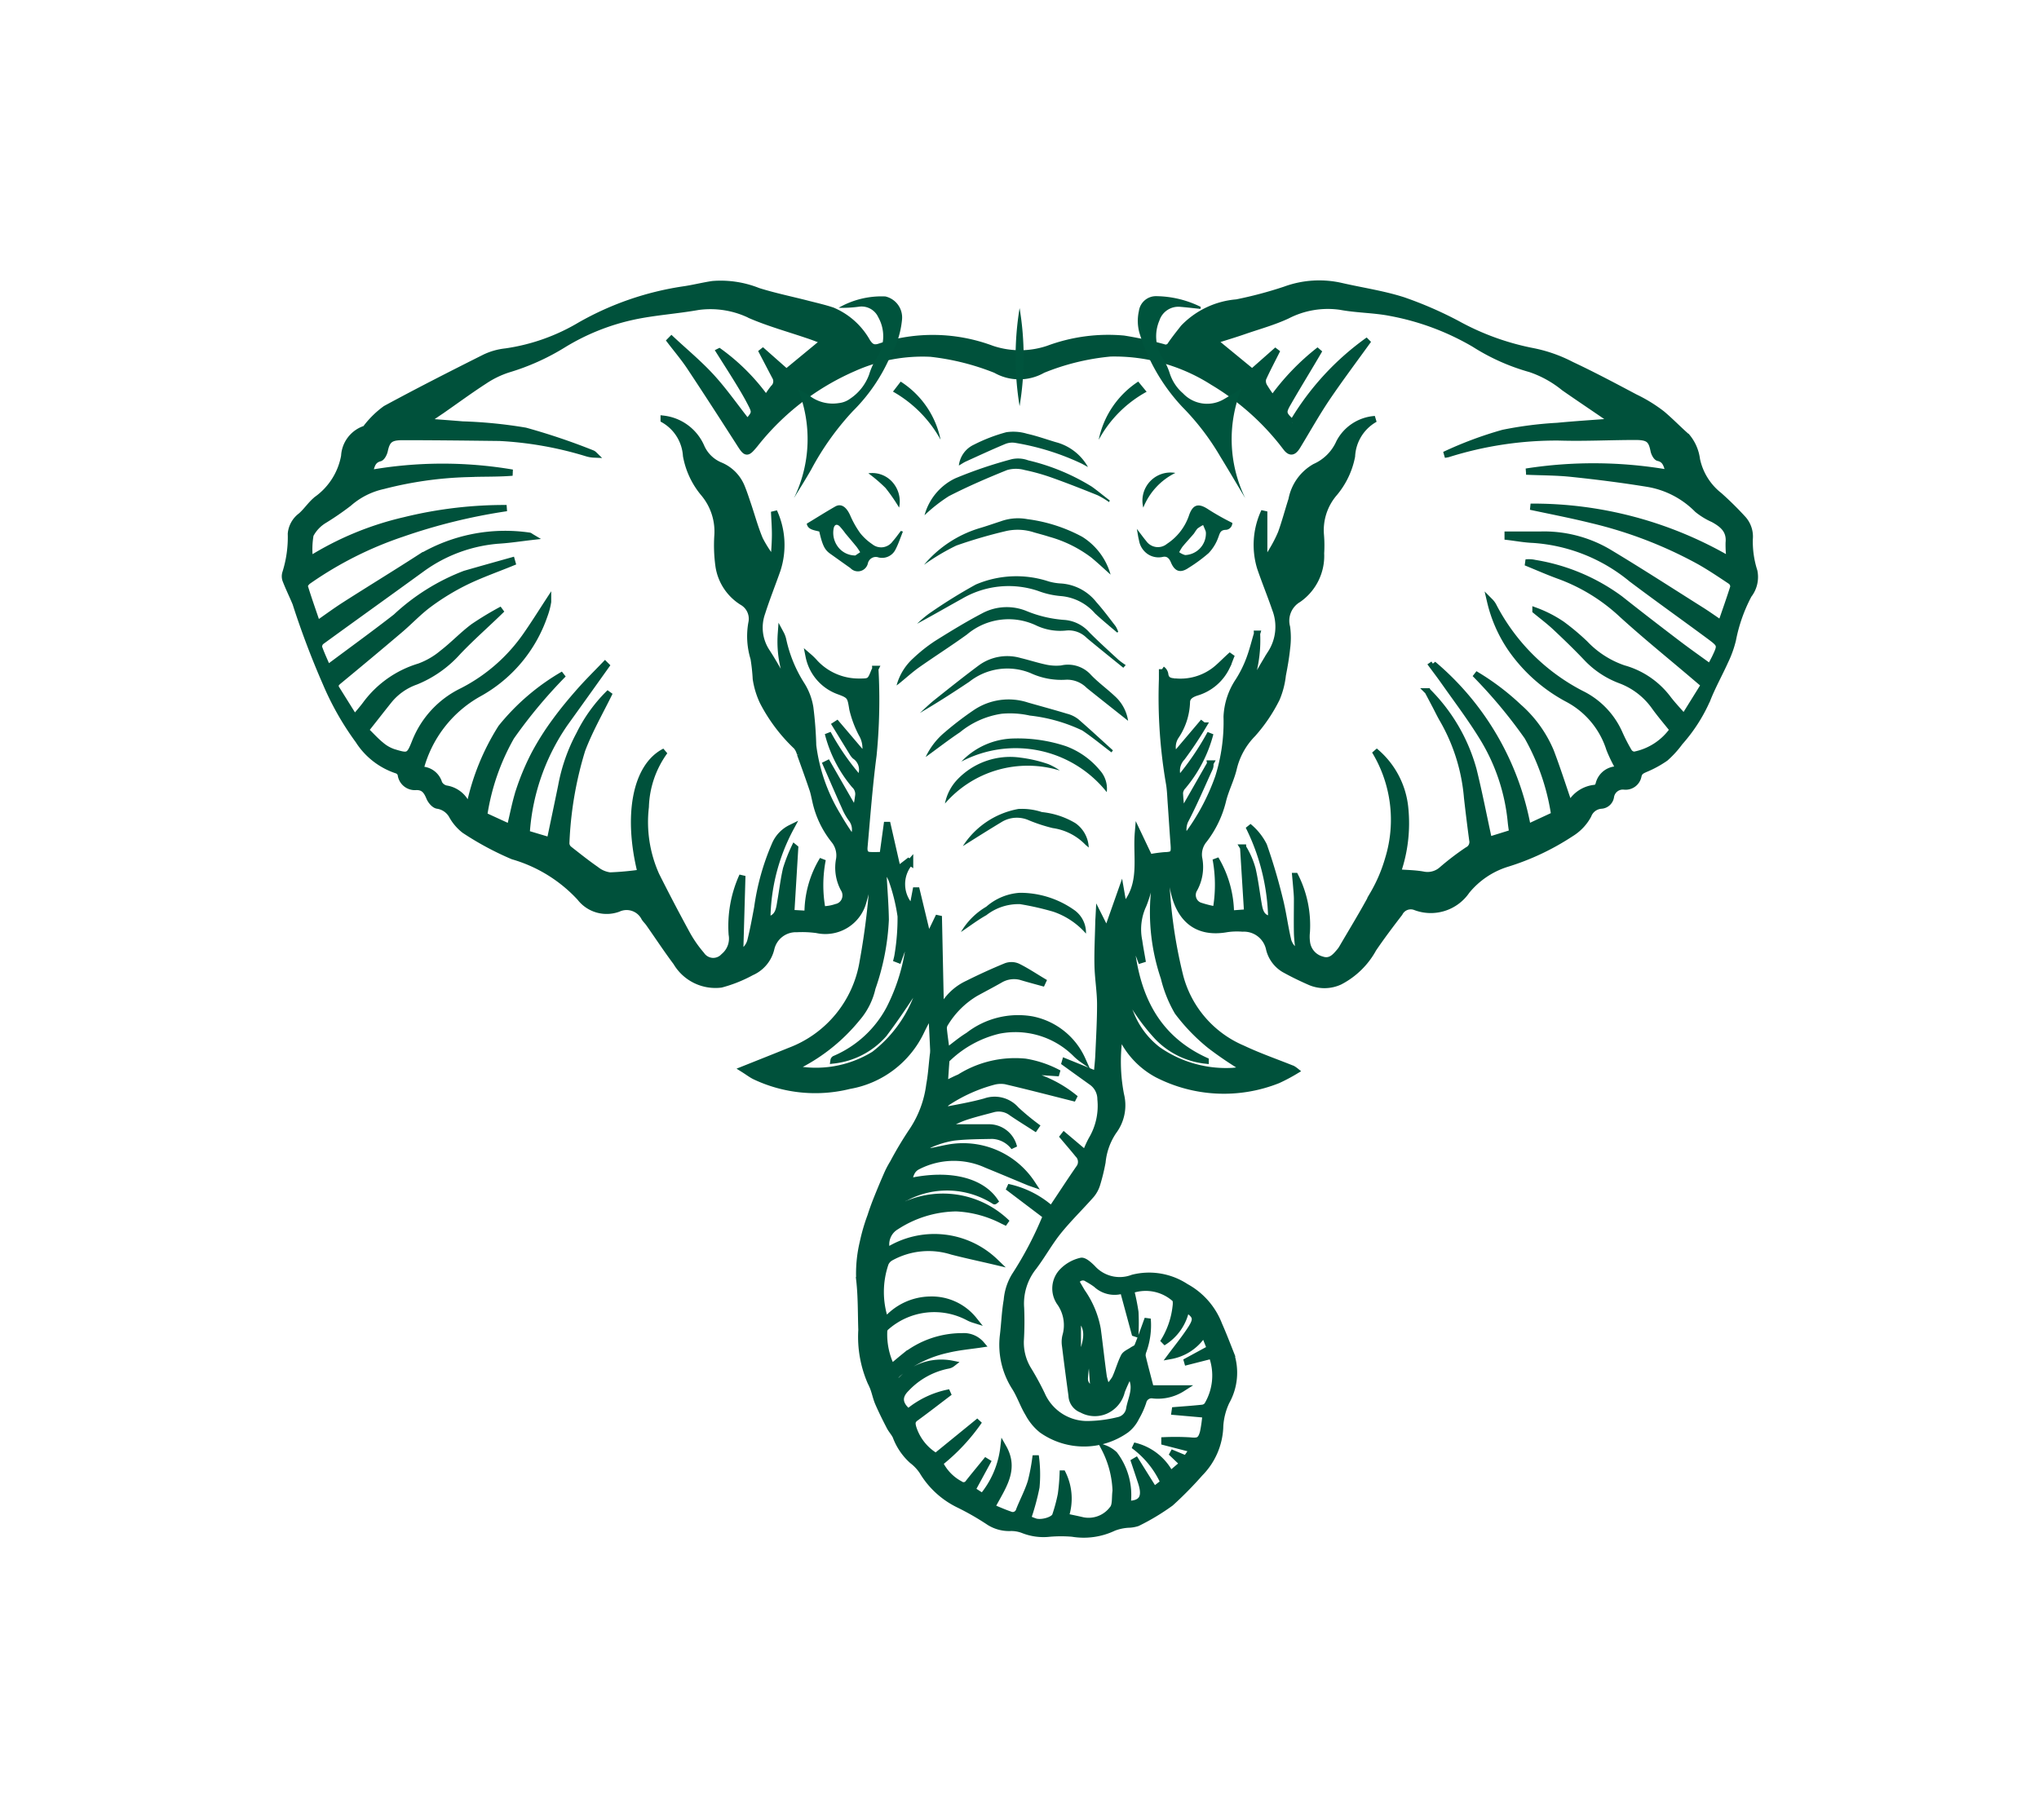 <svg xmlns="http://www.w3.org/2000/svg" xmlns:xlink="http://www.w3.org/1999/xlink" width="65.204" height="58.203" viewBox="0 0 65.204 58.203"><defs><style>.a{fill:#00513b;stroke:#00513b;stroke-width:0.2px;}.b{fill:#00543d;}.c{filter:url(#a);}</style><filter id="a" x="0" y="0" width="65.204" height="58.203" filterUnits="userSpaceOnUse"><feOffset dy="3" input="SourceAlpha"/><feGaussianBlur stdDeviation="3" result="b"/><feFlood flood-color="#00513a" flood-opacity="0.404"/><feComposite operator="in" in2="b"/><feComposite in="SourceGraphic"/></filter></defs><g transform="translate(9.101 6.101)"><g class="c" transform="matrix(1, 0, 0, 1, -9.1, -6.1)"><path class="a" d="M-413.468,466.293a.482.482,0,0,0-.038.115,15.554,15.554,0,0,0,.458,3.369,3.464,3.464,0,0,0,2,2.3c.517.245,1.06.432,1.591.646a.756.756,0,0,1,.1.068,5.594,5.594,0,0,1-.566.3,4.67,4.67,0,0,1-3.864-.184,2.656,2.656,0,0,1-1.073-1.067c-.036-.055-.073-.111-.123-.191a5.592,5.592,0,0,0,.038,1.907,1.387,1.387,0,0,1-.235,1.168,2.126,2.126,0,0,0-.355.987,6.291,6.291,0,0,1-.17.7.984.984,0,0,1-.187.349c-.347.394-.726.761-1.055,1.169-.289.359-.513.773-.793,1.141a1.872,1.872,0,0,0-.4,1.3,10.135,10.135,0,0,1-.009,1.045,1.663,1.663,0,0,0,.253.95q.23.377.422.777a1.583,1.583,0,0,0,1.518.948,4.324,4.324,0,0,0,.934-.127.441.441,0,0,0,.345-.381c.061-.315.23-.619.082-.953-.014-.032-.027-.065-.054-.124a1.4,1.4,0,0,0-.107.161c-.057.121-.111.245-.161.369a.912.912,0,0,1-.5.621.862.862,0,0,1-.781-.028.5.5,0,0,1-.326-.454c-.072-.526-.142-1.054-.206-1.58a.821.821,0,0,1,.01-.318,1.25,1.25,0,0,0-.166-1.054.787.787,0,0,1,.084-1.034,1.21,1.21,0,0,1,.579-.319c.1-.024.263.125.368.229a1.166,1.166,0,0,0,1.288.311,2.14,2.14,0,0,1,1.7.288,2.329,2.329,0,0,1,1.06,1.211c.133.3.254.614.376.924a1.891,1.891,0,0,1-.14,1.54,2.137,2.137,0,0,0-.2.769,2.224,2.224,0,0,1-.644,1.522,11.8,11.8,0,0,1-.939.954,7.224,7.224,0,0,1-1.064.64,1.034,1.034,0,0,1-.3.049,1.573,1.573,0,0,0-.457.1,2.225,2.225,0,0,1-1.328.187,4.353,4.353,0,0,0-.717,0,1.771,1.771,0,0,1-.85-.111,1.046,1.046,0,0,0-.418-.071,1.193,1.193,0,0,1-.667-.181,8.529,8.529,0,0,0-.986-.566,2.75,2.75,0,0,1-1.154-1.06,1.464,1.464,0,0,0-.327-.347,1.956,1.956,0,0,1-.526-.777c-.054-.111-.145-.205-.2-.316-.128-.247-.254-.5-.363-.752-.085-.2-.115-.428-.218-.614a3.645,3.645,0,0,1-.315-1.72c-.018-.532-.007-1.068-.067-1.594a4.279,4.279,0,0,1,.111-1.2,6.032,6.032,0,0,1,.246-.847q.09-.282.2-.555.168-.421.349-.832a3.019,3.019,0,0,1,.17-.316,11.636,11.636,0,0,1,.626-1.044,3.426,3.426,0,0,0,.537-1.455c.054-.291.075-.59.107-.888a1.362,1.362,0,0,0,.019-.212c-.018-.4-.039-.808-.061-1.24-.115.222-.223.421-.322.625a3.133,3.133,0,0,1-2.3,1.751,4.512,4.512,0,0,1-3.022-.3c-.114-.055-.215-.135-.367-.23.526-.21,1.006-.4,1.481-.593a3.671,3.671,0,0,0,2.335-2.853,23.588,23.588,0,0,0,.342-2.872.464.464,0,0,0-.018-.111l-.058-.008q-.037.163-.073.326a5.715,5.715,0,0,1-.172.743,1.257,1.257,0,0,1-1.489.912,3.464,3.464,0,0,0-.638-.028.809.809,0,0,0-.818.619,1.1,1.1,0,0,1-.635.765,4.344,4.344,0,0,1-.971.388,1.455,1.455,0,0,1-1.435-.706c-.3-.4-.581-.828-.872-1.242-.044-.063-.1-.115-.144-.18a.637.637,0,0,0-.839-.294,1.077,1.077,0,0,1-1.223-.355,4.688,4.688,0,0,0-2.147-1.324,9.587,9.587,0,0,1-1.547-.832,1.531,1.531,0,0,1-.392-.455.638.638,0,0,0-.468-.333c-.1-.012-.215-.147-.26-.255-.086-.205-.174-.351-.429-.342a.453.453,0,0,1-.487-.4.2.2,0,0,0-.114-.126,2.32,2.32,0,0,1-1.243-.963,9.1,9.1,0,0,1-1.046-1.844,26.924,26.924,0,0,1-.962-2.544c-.1-.241-.215-.474-.31-.717a.366.366,0,0,1-.015-.249,3.8,3.8,0,0,0,.176-1.258.8.8,0,0,1,.318-.569c.188-.163.327-.388.523-.539a2.18,2.18,0,0,0,.864-1.374.97.97,0,0,1,.661-.871c.033-.009.054-.061.082-.09a2.986,2.986,0,0,1,.58-.555c1.046-.567,2.107-1.107,3.17-1.64a2.052,2.052,0,0,1,.672-.19,6.435,6.435,0,0,0,2.384-.844,9.5,9.5,0,0,1,3.284-1.138c.322-.045.634-.127.953-.174a3.229,3.229,0,0,1,1.455.222c.53.166,1.078.277,1.617.417.253.064.508.123.756.206a2.3,2.3,0,0,1,1.114,1c.107.16.2.222.4.153a5.394,5.394,0,0,1,3.584.07,2.816,2.816,0,0,0,1.8,0,5.507,5.507,0,0,1,2.415-.323,11.927,11.927,0,0,1,1.269.273.182.182,0,0,0,.236-.086c.127-.185.268-.361.406-.537a2.66,2.66,0,0,1,1.7-.807,12.989,12.989,0,0,0,1.552-.413,3.163,3.163,0,0,1,1.806-.111c.656.15,1.328.247,1.968.452a12.259,12.259,0,0,1,1.725.75,8.266,8.266,0,0,0,2.438.883,4.609,4.609,0,0,1,1.219.431c.688.323,1.361.681,2.033,1.038a4.782,4.782,0,0,1,.866.533c.274.231.526.494.8.734a1.409,1.409,0,0,1,.312.721,1.983,1.983,0,0,0,.718,1.155,10.35,10.35,0,0,1,.771.763.85.85,0,0,1,.2.632,3.091,3.091,0,0,0,.147,1.026.937.937,0,0,1-.179.763,5.151,5.151,0,0,0-.506,1.434,3.435,3.435,0,0,1-.251.695c-.18.4-.4.792-.561,1.2a5.174,5.174,0,0,1-.882,1.38,3.157,3.157,0,0,1-.464.51,3.422,3.422,0,0,1-.649.353c-.107.049-.186.083-.215.219a.416.416,0,0,1-.468.333.387.387,0,0,0-.411.333.334.334,0,0,1-.315.28.48.48,0,0,0-.408.312,1.548,1.548,0,0,1-.555.583,8.015,8.015,0,0,1-2.077.975,2.694,2.694,0,0,0-1.255.859,1.392,1.392,0,0,1-1.658.511.4.4,0,0,0-.49.2c-.287.372-.57.748-.835,1.137a2.566,2.566,0,0,1-1.077,1.054,1.173,1.173,0,0,1-.944.016c-.284-.124-.565-.26-.836-.411a1.04,1.04,0,0,1-.477-.642.824.824,0,0,0-.852-.662,2.263,2.263,0,0,0-.494.015c-1.07.194-1.586-.439-1.738-1.366-.027-.161-.054-.322-.083-.483A.763.763,0,0,0-413.468,466.293Zm-7.237,7.778c.5-.1.963-.175,1.411-.3a.915.915,0,0,1,1,.261,7.758,7.758,0,0,0,.638.53l-.038.055c-.248-.16-.5-.315-.744-.481a.68.68,0,0,0-.586-.121c-.3.082-.6.153-.895.252-.22.074-.429.184-.641.277l.018.055c.454,0,.907,0,1.361,0a.821.821,0,0,1,.816.635.916.916,0,0,0-.69-.366c-.413.008-.828.008-1.234.055a3.026,3.026,0,0,0-.768.229,1.472,1.472,0,0,0-.331.268c.318-.036.6-.111.888-.166a2.641,2.641,0,0,1,2.716,1.142c-.046-.016-.077-.026-.107-.038-.453-.188-.9-.377-1.357-.563a2.519,2.519,0,0,0-2.195.055c-.2.1-.236.277-.286.478,1.4-.306,2.352.031,2.755.626,0,0-.012.01-.014.008a2.822,2.822,0,0,0-2.839-.115.271.271,0,0,0-.185.31,2.94,2.94,0,0,1,3.432.5l-.147-.07a3.592,3.592,0,0,0-1.486-.4,3.608,3.608,0,0,0-1.913.584.658.658,0,0,0-.295.777,2.811,2.811,0,0,1,3.46.349c-.468-.111-.932-.208-1.39-.327a2.493,2.493,0,0,0-1.96.2.388.388,0,0,0-.161.176,2.817,2.817,0,0,0,0,1.836,1.906,1.906,0,0,1,1.426-.674,1.729,1.729,0,0,1,1.4.646,1.084,1.084,0,0,1-.185-.077,2.322,2.322,0,0,0-2.613.306.188.188,0,0,0-.072.116,2.361,2.361,0,0,0,.238,1.165c.142-.118.268-.226.4-.333a2.957,2.957,0,0,1,1.859-.651.739.739,0,0,1,.614.259c-.366.055-.735.086-1.091.173a3.716,3.716,0,0,0-1.557.749c-.136.115-.155.21-.041.351a1.779,1.779,0,0,1,1.752-.652.287.287,0,0,1-.122.055,2.489,2.489,0,0,0-1.342.739c-.275.27-.215.514.061.744a2.917,2.917,0,0,1,1.325-.624c-.351.266-.716.551-1.09.823-.126.091-.111.182-.076.309a1.638,1.638,0,0,0,.723.912l1.387-1.13a6.242,6.242,0,0,1-1.26,1.347,1.51,1.51,0,0,0,.652.676.179.179,0,0,0,.143.033.184.184,0,0,0,.121-.085c.182-.231.37-.456.555-.684l.05.031-.483.888.326.21a2.993,2.993,0,0,0,.669-1.565c.412.726-.045,1.279-.369,1.911.2.083.387.166.576.231a.208.208,0,0,0,.181,0,.22.22,0,0,0,.116-.144c.122-.307.28-.6.376-.916a6.425,6.425,0,0,0,.152-.822,4.364,4.364,0,0,1,.023,1.01,7.673,7.673,0,0,1-.272,1,1.93,1.93,0,0,0,.246.1c.209.055.585-.055.63-.2a5.245,5.245,0,0,0,.18-.676q.045-.329.057-.662a1.812,1.812,0,0,1,.093,1.378c.186.04.372.077.558.121a.955.955,0,0,0,.94-.365c.107-.117.071-.378.1-.574a.283.283,0,0,0,0-.042,3.181,3.181,0,0,0-.36-1.331.958.958,0,0,1,.325.2,2.152,2.152,0,0,1,.418,1.586c.415,0,.56-.173.471-.555-.016-.069-.038-.137-.06-.2-.065-.2-.133-.4-.2-.6l.056-.033.583.932.3-.233a2.991,2.991,0,0,0-.958-1.179,1.77,1.77,0,0,1,1.181.911l.392-.333-.322-.307.012-.022.414.172.209-.3-.9-.232v-.058a8.059,8.059,0,0,1,.811.006c.268.027.349.008.424-.259a4.24,4.24,0,0,0,.079-.568l-.988-.087.008-.055c.288-.023.576-.043.863-.073a.239.239,0,0,0,.168-.082,1.842,1.842,0,0,0,.151-1.589l-.786.2-.008-.028.735-.4-.192-.488a1.569,1.569,0,0,1-1.058.726c.206-.277.449-.573.654-.894.188-.3.147-.4-.161-.606a1.612,1.612,0,0,1-.749,1.075,2.687,2.687,0,0,0,.411-1.171c.011-.077.011-.206-.03-.231a1.4,1.4,0,0,0-1.4-.272q.087.342.14.693a6.688,6.688,0,0,1,0,.689l-.024-.008-.372-1.373a.858.858,0,0,1-.859-.19,2.357,2.357,0,0,0-.281-.178.235.235,0,0,0-.2-.041.243.243,0,0,0-.159.131c.067.114.128.222.195.333a3,3,0,0,1,.494,1.185c.068.506.122,1.015.193,1.521a2.337,2.337,0,0,0,.112.365,1.62,1.62,0,0,0,.249-.308c.107-.228.171-.479.283-.7.045-.091.171-.139.261-.2.058-.043.148-.069.171-.126.118-.287.22-.582.329-.88a2.421,2.421,0,0,1-.133,1.02.366.366,0,0,0-.029.18c.077.325.165.647.262,1.025h1.012a1.459,1.459,0,0,1-.93.222.273.273,0,0,0-.322.206,2.561,2.561,0,0,1-.225.5,1.111,1.111,0,0,1-.322.4,2.335,2.335,0,0,1-2.7,0,1.7,1.7,0,0,1-.429-.522c-.161-.263-.259-.565-.421-.826a2.522,2.522,0,0,1-.388-1.684c.045-.374.057-.753.122-1.122a1.768,1.768,0,0,1,.251-.777,11.441,11.441,0,0,0,1-1.913l-1.224-.927a3.035,3.035,0,0,1,1.4.708c.3-.444.581-.881.876-1.307a.33.33,0,0,0-.027-.441c-.156-.193-.318-.38-.478-.57l.032-.041.682.576a3.346,3.346,0,0,1,.2-.447,2.109,2.109,0,0,0,.283-1.285.666.666,0,0,0-.289-.55q-.429-.307-.856-.616l.012-.042,1.015.413c.018-.211.046-.435.054-.66.023-.524.054-1.048.054-1.572,0-.418-.074-.836-.083-1.254-.01-.461.016-.923.026-1.384,0-.055.005-.1.011-.217l.215.427.07.011.429-1.217.087.5c.632-.71.384-1.557.451-2.357l.371.781a4.541,4.541,0,0,1,.474-.066c.283-.009.322-.046.3-.337-.033-.432-.059-.864-.09-1.3-.016-.212-.021-.428-.054-.637a16.2,16.2,0,0,1-.229-3.356c0-.108,0-.215,0-.322a.242.242,0,0,1,.1.152c.021.189.138.23.3.24a1.809,1.809,0,0,0,1.3-.372c.171-.136.322-.3.53-.485-.069.166-.107.286-.165.4a1.561,1.561,0,0,1-.943.807c-.161.05-.334.13-.327.333a2.063,2.063,0,0,1-.342,1.054.628.628,0,0,0-.05.637l.859-1.014.063.049a12.054,12.054,0,0,1-.684,1.026.608.608,0,0,0-.1.7A8.847,8.847,0,0,0-412.086,462a4.32,4.32,0,0,1-.873,1.689.352.352,0,0,0-.1.214,5.231,5.231,0,0,0,.054.56l.049.016.868-1.52a.248.248,0,0,1-.016.148c-.258.564-.5,1.137-.787,1.685a.686.686,0,0,0,0,.555,7.041,7.041,0,0,0,1.058-1.951,5.881,5.881,0,0,0,.268-1.933,2.221,2.221,0,0,1,.37-1.133,3.7,3.7,0,0,0,.341-.674c.107-.275.176-.564.261-.847a4.224,4.224,0,0,1-.3,1.783.7.7,0,0,0,.169-.2c.191-.32.371-.648.571-.963a1.564,1.564,0,0,0,.142-1.407c-.153-.448-.335-.888-.486-1.335a2.516,2.516,0,0,1,.134-1.789v1.435l.1.068c.049-.083.1-.166.148-.249a4.35,4.35,0,0,0,.289-.562c.127-.352.222-.716.337-1.073a1.528,1.528,0,0,1,.747-1.047,1.527,1.527,0,0,0,.779-.782,1.4,1.4,0,0,1,1.144-.745,1.443,1.443,0,0,0-.737,1.19,2.6,2.6,0,0,1-.557,1.174,1.813,1.813,0,0,0-.438,1.355,4.047,4.047,0,0,1,.005.576,1.693,1.693,0,0,1-.725,1.473.792.792,0,0,0-.363.888,2.563,2.563,0,0,1,0,.676c-.029.287-.079.573-.135.857a2.666,2.666,0,0,1-.194.751,5.132,5.132,0,0,1-.764,1.132,2.334,2.334,0,0,0-.615,1.117c-.082.333-.243.647-.331.98a3.359,3.359,0,0,1-.61,1.29.729.729,0,0,0-.164.575,1.467,1.467,0,0,1-.144.988.368.368,0,0,0-.044.311.353.353,0,0,0,.21.227,3.455,3.455,0,0,0,.515.13,4.516,4.516,0,0,0-.006-1.619,3.452,3.452,0,0,1,.488,1.747l.52-.038-.129-2.075a2.68,2.68,0,0,1,.3.688c.088.379.131.769.2,1.153.04.222.107.429.4.449a6.908,6.908,0,0,0-.727-2.967,1.886,1.886,0,0,1,.49.61q.294.839.505,1.705c.107.418.161.849.257,1.27a.6.6,0,0,0,.352.45c-.019-.214-.048-.416-.054-.619-.007-.362,0-.721,0-1.086,0-.128-.014-.256-.024-.383s-.021-.239-.032-.359a3.494,3.494,0,0,1,.369,1.794,1.333,1.333,0,0,0,.006.34.654.654,0,0,0,.472.536c.252.087.4-.055.548-.232a.878.878,0,0,0,.089-.117c.333-.571.68-1.135.992-1.72a4.949,4.949,0,0,0,.493-1.145,4.253,4.253,0,0,0-.426-3.457,2.7,2.7,0,0,1,.971,1.819,4.8,4.8,0,0,1-.24,2.067c.283.023.551.023.81.07a.689.689,0,0,0,.611-.166,8.606,8.606,0,0,1,.81-.618.285.285,0,0,0,.156-.321c-.06-.451-.116-.9-.167-1.354a6,6,0,0,0-.767-2.476c-.09-.151-.165-.311-.247-.467l-.243-.46a5.654,5.654,0,0,1,1.463,2.511c.182.735.326,1.48.492,2.243l.747-.232c-.018-.132-.034-.23-.044-.328a6.291,6.291,0,0,0-.928-2.752c-.37-.6-.794-1.16-1.2-1.737-.129-.184-.265-.363-.4-.545l.044-.03A8.9,8.9,0,0,1-401.936,465l.848-.393a7.267,7.267,0,0,0-.859-2.5,15.827,15.827,0,0,0-1.68-2.013,7.858,7.858,0,0,1,1.4,1.054,3.914,3.914,0,0,1,1.028,1.424c.212.555.393,1.128.6,1.726a1.011,1.011,0,0,1,.827-.558c.034,0,.082-.059.1-.1a.612.612,0,0,1,.67-.487,4.578,4.578,0,0,1-.325-.66,2.743,2.743,0,0,0-1.342-1.6,5.16,5.16,0,0,1-1.8-1.6,4.476,4.476,0,0,1-.669-1.516.607.607,0,0,1,.107.146,6.544,6.544,0,0,0,2.8,2.8A2.567,2.567,0,0,1-399,462a5.565,5.565,0,0,0,.3.581.221.221,0,0,0,.172.1,1.969,1.969,0,0,0,1.23-.8c-.2-.252-.4-.484-.58-.734a2.347,2.347,0,0,0-1.09-.844,2.862,2.862,0,0,1-1.069-.7c-.331-.35-.678-.685-1.029-1.014-.2-.185-.414-.346-.623-.518a3.922,3.922,0,0,1,.849.436,7.543,7.543,0,0,1,.735.617,3.069,3.069,0,0,0,1.229.791,2.679,2.679,0,0,1,1.437.984c.147.191.315.366.5.579l.644-1.035-.34-.289c-.765-.651-1.546-1.282-2.289-1.958a5.9,5.9,0,0,0-1.986-1.228c-.367-.132-.724-.291-1.086-.438a.883.883,0,0,1,.29.017,6.3,6.3,0,0,1,2.724,1.145c.6.476,1.206.943,1.815,1.407.346.264.7.513,1.064.777.054-.111.1-.194.146-.284.2-.418.2-.427-.156-.693-.833-.617-1.678-1.217-2.506-1.841a5.513,5.513,0,0,0-3.145-1.253c-.273-.01-.543-.062-.815-.094v-.072h1.047a4.063,4.063,0,0,1,2.177.558c1,.6,1.977,1.233,2.963,1.854.22.139.432.291.637.429.139-.406.274-.784.394-1.165a.216.216,0,0,0-.08-.18c-.33-.219-.658-.441-1-.635a13.707,13.707,0,0,0-3.466-1.331c-.626-.155-1.259-.277-1.938-.422a12.477,12.477,0,0,1,6.369,1.7,3.416,3.416,0,0,1-.034-.549c.04-.4-.2-.587-.492-.749a2.254,2.254,0,0,1-.51-.311,2.9,2.9,0,0,0-1.6-.827c-.8-.13-1.606-.232-2.415-.317-.483-.052-.974-.048-1.46-.07a13.967,13.967,0,0,1,4.568.043c-.072-.2-.081-.422-.343-.482-.064-.015-.13-.143-.148-.229-.07-.351-.161-.444-.583-.444-.813,0-1.625.044-2.437.019a11.537,11.537,0,0,0-3.554.533,1.1,1.1,0,0,1-.113.02,12.1,12.1,0,0,1,1.874-.7,12.042,12.042,0,0,1,1.735-.222c.572-.055,1.146-.09,1.764-.138-.092-.072-.148-.121-.208-.162-.447-.307-.9-.61-1.342-.918a3.455,3.455,0,0,0-1.083-.6,6.667,6.667,0,0,1-1.79-.8,8.276,8.276,0,0,0-2.66-.994c-.532-.107-1.083-.1-1.618-.2a2.828,2.828,0,0,0-1.7.285c-.429.2-.891.328-1.342.482-.316.111-.635.205-1,.322l1.218,1,.805-.711c-.171.341-.322.625-.456.921a.334.334,0,0,0,.036.247,4.252,4.252,0,0,0,.268.392,7.613,7.613,0,0,1,1.5-1.56c-.327.565-.669,1.114-.991,1.675-.2.342-.178.373.126.662a8.64,8.64,0,0,1,2.432-2.65c-.45.625-.9,1.224-1.323,1.847-.337.5-.633,1.031-.948,1.548-.128.209-.232.222-.364.052a8.176,8.176,0,0,0-2.341-2.1,5.845,5.845,0,0,0-3.28-.918,7.579,7.579,0,0,0-2.158.528,1.519,1.519,0,0,1-1.51,0,7.931,7.931,0,0,0-2.077-.52,5.373,5.373,0,0,0-2.454.462,8.17,8.17,0,0,0-3.161,2.435c-.259.312-.279.316-.5-.033-.524-.817-1.049-1.632-1.586-2.441-.194-.292-.422-.559-.634-.838l.048-.049c.437.408.9.79,1.3,1.231s.751.946,1.127,1.421c.257-.3.262-.3.079-.65-.121-.231-.255-.454-.392-.677-.192-.313-.391-.622-.587-.933a6.592,6.592,0,0,1,1.5,1.508,3.212,3.212,0,0,1,.231-.337.289.289,0,0,0,.054-.365c-.142-.269-.282-.539-.453-.866l.816.721,1.2-.99c-.207-.077-.376-.144-.55-.2-.59-.2-1.2-.37-1.775-.615a2.919,2.919,0,0,0-1.7-.281c-.689.123-1.4.166-2.076.312a7.178,7.178,0,0,0-2.239.9,7.337,7.337,0,0,1-1.751.787,3.018,3.018,0,0,0-.76.367c-.472.305-.926.64-1.388.961-.151.1-.3.206-.506.342.436.034.811.06,1.186.092a14.836,14.836,0,0,1,2.011.2,20.6,20.6,0,0,1,2.147.725.209.209,0,0,1,.051.037.917.917,0,0,1-.246-.044,11.538,11.538,0,0,0-2.776-.49c-1.033-.012-2.065-.025-3.1-.025-.38,0-.5.08-.574.434-.02.092-.088.226-.157.244-.259.067-.265.281-.33.478a13.332,13.332,0,0,1,4.569-.018c-.478.039-.958.022-1.436.043a12.076,12.076,0,0,0-2.693.383,2.457,2.457,0,0,0-1.1.555,9.091,9.091,0,0,1-.783.539,1.189,1.189,0,0,0-.444.469,2.691,2.691,0,0,0-.019.788,9.9,9.9,0,0,1,3.028-1.255,13.365,13.365,0,0,1,3.262-.388,18.371,18.371,0,0,0-3.353.824,11.767,11.767,0,0,0-2.99,1.51c-.054.038-.124.129-.111.171.122.4.261.786.4,1.2.287-.2.571-.409.867-.6.8-.512,1.61-1.006,2.411-1.523a5.318,5.318,0,0,1,3.5-.7c.017,0,.033.018.07.04-.339.039-.655.088-.973.111a4.8,4.8,0,0,0-2.537.916c-1.069.777-2.143,1.545-3.211,2.322a.216.216,0,0,0-.07.184c.077.218.176.427.276.66.747-.558,1.473-1.083,2.18-1.634a6.767,6.767,0,0,1,2.208-1.38c.5-.144,1-.284,1.5-.424l.019.067c-.5.205-1.02.386-1.506.624a7.619,7.619,0,0,0-1.148.7c-.335.245-.624.558-.942.828-.648.551-1.3,1.095-1.957,1.637-.084.07-.141.134-.072.245l.579.927c.138-.166.245-.287.342-.416a3.308,3.308,0,0,1,1.723-1.221,2.467,2.467,0,0,0,.746-.433c.341-.263.641-.584.985-.841a9.994,9.994,0,0,1,.92-.555c-.471.463-.961.888-1.408,1.358a3.652,3.652,0,0,1-1.348.952,1.931,1.931,0,0,0-.847.588c-.253.315-.5.635-.756.956a.205.205,0,0,0,.028.042c.155.151.3.313.469.449a1.188,1.188,0,0,0,.391.222c.476.144.5.144.691-.337a3.046,3.046,0,0,1,1.508-1.619,5.561,5.561,0,0,0,2.043-1.789c.243-.348.469-.709.7-1.064a2.236,2.236,0,0,1-.118.444,4.526,4.526,0,0,1-2.108,2.5,3.885,3.885,0,0,0-1.859,2.426.6.6,0,0,1,.6.433.335.335,0,0,0,.224.171.876.876,0,0,1,.609.4c.031.044.071.082.136.156a7.535,7.535,0,0,1,1.014-2.505,7.136,7.136,0,0,1,1.993-1.706,15.881,15.881,0,0,0-1.668,2,7.247,7.247,0,0,0-.868,2.514l.825.379c.1-.413.174-.819.3-1.2a7.86,7.86,0,0,1,.486-1.15,8.566,8.566,0,0,1,.653-1.033c.242-.333.508-.654.781-.964s.547-.578.821-.864l.04.04q-.59.829-1.185,1.657a6.968,6.968,0,0,0-1.362,3.713l.743.222c.126-.6.246-1.172.363-1.741a5.644,5.644,0,0,1,.58-1.656,4.87,4.87,0,0,1,.971-1.337c-.288.591-.637,1.194-.881,1.839a11.666,11.666,0,0,0-.508,2.993.25.25,0,0,0,.093.18c.283.222.567.449.863.654a.872.872,0,0,0,.442.189,9.371,9.371,0,0,0,.981-.09c-.459-1.839-.161-3.41.77-3.878a3.182,3.182,0,0,0-.607,1.775,4.156,4.156,0,0,0,.335,2.182q.483.963,1,1.909a3.927,3.927,0,0,0,.447.637.458.458,0,0,0,.344.2.454.454,0,0,0,.366-.148.737.737,0,0,0,.257-.7,3.87,3.87,0,0,1,.339-1.875l-.071,2.472a.614.614,0,0,0,.338-.433c.083-.336.145-.679.209-1.02a7.694,7.694,0,0,1,.557-2,1.059,1.059,0,0,1,.517-.555,6.286,6.286,0,0,0-.751,2.945c.364-.07.376-.351.421-.606.06-.342.1-.691.178-1.027a5.18,5.18,0,0,1,.268-.687l.023.019-.126,2.079.523.029a3.291,3.291,0,0,1,.483-1.737,4.252,4.252,0,0,0-.007,1.6c.09-.01.164-.016.238-.029a1.237,1.237,0,0,0,.2-.052.37.37,0,0,0,.273-.227.39.39,0,0,0-.036-.361,1.428,1.428,0,0,1-.14-.947.772.772,0,0,0-.173-.614,3.035,3.035,0,0,1-.59-1.254c-.031-.131-.054-.265-.1-.392-.124-.367-.257-.732-.389-1.1a.6.6,0,0,0-.116-.242,5.34,5.34,0,0,1-1.073-1.424,2.63,2.63,0,0,1-.225-.738,5.979,5.979,0,0,0-.071-.654,2.406,2.406,0,0,1-.069-1.134.614.614,0,0,0-.263-.647,1.644,1.644,0,0,1-.788-1.168,4.824,4.824,0,0,1-.038-.956,1.9,1.9,0,0,0-.441-1.377,2.588,2.588,0,0,1-.561-1.2,1.434,1.434,0,0,0-.716-1.152s0-.02,0-.032a1.513,1.513,0,0,1,1.211.913,1.135,1.135,0,0,0,.608.582,1.26,1.26,0,0,1,.668.666c.082.195.147.4.215.6.124.368.226.746.376,1.1a3.9,3.9,0,0,0,.37.585l.081-.034c.012-.238.032-.476.032-.714s-.019-.484-.03-.727a2.563,2.563,0,0,1,.107,1.865c-.161.459-.344.913-.491,1.378a1.4,1.4,0,0,0,.155,1.243c.185.282.347.58.519.87l.245.414.054-.019a3.518,3.518,0,0,1-.372-1.847.774.774,0,0,1,.074.2,4.392,4.392,0,0,0,.582,1.421,1.94,1.94,0,0,1,.284.742,12.057,12.057,0,0,1,.092,1.211,5.673,5.673,0,0,0,.776,2.229,8.882,8.882,0,0,0,.483.752.557.557,0,0,0-.03-.626,1.823,1.823,0,0,1-.218-.388c-.205-.453-.4-.91-.6-1.365l.054-.027.875,1.524a2.54,2.54,0,0,0,.1-.473.388.388,0,0,0-.12-.356,4.141,4.141,0,0,1-.849-1.656,8.063,8.063,0,0,0,1.01,1.453.531.531,0,0,0,.076-.394.518.518,0,0,0-.22-.331.477.477,0,0,1-.078-.1c-.185-.3-.368-.6-.552-.9l.054-.035.88,1.035a.9.9,0,0,0-.092-.715,3.388,3.388,0,0,1-.293-.785c-.067-.409-.066-.439-.45-.578a1.5,1.5,0,0,1-.948-1.11,2.074,2.074,0,0,1,.208.206,1.908,1.908,0,0,0,1.39.6c.357,0,.365,0,.5-.341.01-.023.022-.045.033-.067a18,18,0,0,1-.06,2.768c-.128.97-.2,1.95-.288,2.925-.012.131.009.252.169.262.135.009.271,0,.412,0l.132-.963h.028l.325,1.427.34-.263.054.035a1.053,1.053,0,0,0-.258.747,1.046,1.046,0,0,0,.33.716l.107-.567h.032l.367,1.527.34-.708.061,2.879.069.007a1.768,1.768,0,0,1,.791-.725c.4-.2.81-.388,1.225-.558a.5.5,0,0,1,.376.01c.279.137.541.313.809.473l-.024.052c-.2-.055-.411-.111-.613-.171a.875.875,0,0,0-.736.074c-.258.148-.523.284-.783.428a2.833,2.833,0,0,0-.96.949.3.3,0,0,0-.058.176c.023.242.06.483.092.732.246-.182.458-.366.693-.508a2.59,2.59,0,0,1,2.039-.511,2.243,2.243,0,0,1,1.61,1.281,1.611,1.611,0,0,1-.215-.181,2.73,2.73,0,0,0-2.464-.741,3.539,3.539,0,0,0-1.61.875c-.025.022-.059.052-.061.08-.02.242-.034.484-.054.763.189-.091.329-.167.474-.226A3.33,3.33,0,0,1-418,472.5a3.435,3.435,0,0,1,1.073.367l-1.153-.078-.013.067a3.9,3.9,0,0,1,1.7.822c-.719-.181-1.417-.363-2.119-.529a.93.93,0,0,0-.487-.016,5.048,5.048,0,0,0-1.522.685A1.534,1.534,0,0,0-420.7,474.072Zm-1.771-7.718-.063.034v.122c.025.482.066.965.073,1.447a7.649,7.649,0,0,1-.426,2.185,2.226,2.226,0,0,1-.491.972,5.818,5.818,0,0,1-2.056,1.6,3.543,3.543,0,0,0,2.6-.449,4.212,4.212,0,0,0,1.59-2.667c-.107.2-.183.43-.307.622-.31.477-.629.949-.97,1.4a2.507,2.507,0,0,1-1.61.839.069.069,0,0,1,.036-.051,3.555,3.555,0,0,0,1.747-1.6,6.18,6.18,0,0,0,.67-2.478c0-.02-.023-.042-.027-.049l-.347.96-.057-.022a1.6,1.6,0,0,0,.033-.166,7.185,7.185,0,0,0,.092-1.206,6.028,6.028,0,0,0-.29-1.171,1.462,1.462,0,0,0-.191-.322Zm7.379,3.223-.058.038c.174.453.336.911.527,1.356a2.7,2.7,0,0,0,.866,1.146,3.8,3.8,0,0,0,2.4.678,2.183,2.183,0,0,0,.372-.065,11.309,11.309,0,0,1-1.1-.742,6.018,6.018,0,0,1-1.045-1.082,4.059,4.059,0,0,1-.437-1.091,6.506,6.506,0,0,1-.317-2.708c.024-.234.042-.469.062-.7l-.07-.017c-.037.107-.079.212-.107.322a4.1,4.1,0,0,1-.221.771,1.839,1.839,0,0,0-.136,1.158c.028.2.067.4.1.594l-.051.016-.339-.906c.107,1.81.681,3.325,2.415,4.119a2.505,2.505,0,0,1-1.56-.777,6.6,6.6,0,0,1-1.3-2.107Zm-1.226,11.093v1.443h.06c.125-.507.437-1.022-.059-1.443Zm.406.991-.057-.016c-.045.325-.107.649-.126.975a.33.33,0,0,0,.276.347Z" transform="translate(450.79 -441.54)"/></g><path class="b" d="M-388.85,454.127c-.215-.023-.435-.049-.653-.067a.637.637,0,0,0-.66.435,1.282,1.282,0,0,0,.087,1.182,2.079,2.079,0,0,1,.244.514,1.409,1.409,0,0,0,.422.636,1.057,1.057,0,0,0,1.322.179c.167-.094.328-.2.549-.33a4.314,4.314,0,0,0,.121,3.506c-.268-.448-.534-.9-.805-1.343a8,8,0,0,0-1.213-1.582,6.048,6.048,0,0,1-1.37-2.374,1.449,1.449,0,0,1-.014-.688.55.55,0,0,1,.556-.476,3.288,3.288,0,0,1,1.422.343Z" transform="translate(418.139 -450.347)"/><path class="b" d="M-411.344,460.184a4.3,4.3,0,0,0,.128-3.488c.146.083.257.132.353.2a1.222,1.222,0,0,0,.955.248.74.74,0,0,0,.359-.139,1.572,1.572,0,0,0,.61-.777,2.264,2.264,0,0,1,.279-.591,1.246,1.246,0,0,0,.011-1.242.586.586,0,0,0-.622-.333,3.965,3.965,0,0,1-.644.034,2.757,2.757,0,0,1,1.495-.363.691.691,0,0,1,.531.755,2.89,2.89,0,0,1-.376,1.165,5.611,5.611,0,0,1-1.194,1.747,8.823,8.823,0,0,0-1.331,1.866C-410.966,459.576-411.159,459.878-411.344,460.184Z" transform="translate(427.632 -450.352)"/><path class="b" d="M-405.229,474.15a1.8,1.8,0,0,1,.533-.869,5.041,5.041,0,0,1,.7-.555c.5-.313,1-.619,1.522-.892a1.662,1.662,0,0,1,1.4-.064,3.89,3.89,0,0,0,1.22.285,1.183,1.183,0,0,1,.792.4c.3.3.616.586.928.874a2.449,2.449,0,0,0,.232.17l-.076.086c-.39-.317-.783-.63-1.169-.953a.811.811,0,0,0-.639-.24,1.8,1.8,0,0,1-1-.171,2.06,2.06,0,0,0-2.192.3c-.5.362-1.023.694-1.529,1.05-.209.148-.4.323-.6.485A1.483,1.483,0,0,1-405.229,474.15Z" transform="translate(424.799 -458.327)"/><path class="b" d="M-397.183,476.539c-.441-.35-.885-.7-1.322-1.051a.883.883,0,0,0-.653-.263,2.343,2.343,0,0,1-1.145-.212,1.959,1.959,0,0,0-1.956.277c-.517.346-1.04.682-1.583,1,.161-.145.318-.3.488-.434.463-.369.926-.738,1.4-1.091a1.541,1.541,0,0,1,1.342-.232c.274.065.544.155.82.212a1.53,1.53,0,0,0,.466.024.99.99,0,0,1,.929.272c.236.256.524.46.779.7a1.323,1.323,0,0,1,.436.8Z" transform="translate(424.156 -459.585)"/><path class="b" d="M-390.913,466.535c.126.162.21.281.3.388a.461.461,0,0,0,.313.191.453.453,0,0,0,.35-.1,1.765,1.765,0,0,0,.7-.894c.126-.381.313-.421.637-.2a8.041,8.041,0,0,0,.755.424.231.231,0,0,1-.069.16.216.216,0,0,1-.158.062c-.161.011-.173.111-.222.238a1.427,1.427,0,0,1-.309.505,4.873,4.873,0,0,1-.635.468c-.262.182-.446.13-.572-.17-.054-.13-.129-.208-.264-.175a.622.622,0,0,1-.491-.1.663.663,0,0,1-.267-.438C-390.871,466.8-390.882,466.693-390.913,466.535Zm2.209.161a.306.306,0,0,0-.007-.084c-.024-.067-.054-.131-.082-.2a1.2,1.2,0,0,0-.184.115,1.6,1.6,0,0,0-.107.154c-.121.143-.247.277-.367.422a1.459,1.459,0,0,0-.107.177.594.594,0,0,0,.19.092.691.691,0,0,0,.664-.679Z" transform="translate(418.166 -455.719)"/><path class="b" d="M-407.5,466.613c-.078.192-.142.392-.237.574a.478.478,0,0,1-.544.254.254.254,0,0,0-.207.015.268.268,0,0,0-.131.167.327.327,0,0,1-.56.159c-.215-.151-.429-.305-.644-.458-.18-.128-.248-.263-.352-.712-.166-.044-.368-.059-.4-.251.316-.191.608-.376.907-.547.191-.111.36.008.483.284a3.028,3.028,0,0,0,.318.564,1.7,1.7,0,0,0,.382.352.452.452,0,0,0,.351.1.461.461,0,0,0,.311-.194c.091-.1.172-.218.257-.327Zm-1.516.761.149-.1q-.054-.09-.116-.174c-.118-.145-.239-.286-.358-.429a2.348,2.348,0,0,0-.184-.227c-.073-.067-.15-.072-.186.05a.744.744,0,0,0,.14.616.692.692,0,0,0,.555.268Z" transform="translate(427.273 -455.712)"/><path class="b" d="M-397.55,478.665c-.31-.234-.61-.484-.932-.7a5.227,5.227,0,0,0-1.678-.477,2.9,2.9,0,0,0-.9-.058,2.726,2.726,0,0,0-1.331.59c-.376.251-.73.528-1.1.794a2.292,2.292,0,0,1,.606-.787,10.284,10.284,0,0,1,.927-.71,1.989,1.989,0,0,1,1.742-.245c.417.119.836.232,1.251.358a.975.975,0,0,1,.352.171c.376.325.742.666,1.111,1Z" transform="translate(423.991 -460.701)"/><path class="b" d="M-397.629,468.327c-.231-.206-.418-.383-.616-.546a4,4,0,0,0-1.349-.666c-.157-.051-.317-.092-.476-.137a1.685,1.685,0,0,0-.936-.037,15.522,15.522,0,0,0-1.556.456,7.075,7.075,0,0,0-1.034.616,3.723,3.723,0,0,1,1.766-1.169c.231-.067.458-.148.687-.222a1.621,1.621,0,0,1,.851-.07,5.034,5.034,0,0,1,1.758.566,2.094,2.094,0,0,1,.905,1.209Z" transform="translate(424.043 -456.048)"/><path class="b" d="M-397.611,471.664c-.236-.2-.478-.4-.705-.61a1.629,1.629,0,0,0-1.079-.555,2.678,2.678,0,0,1-.742-.166,2.946,2.946,0,0,0-2.433.25c-.477.264-.949.538-1.437.8a3.613,3.613,0,0,1,.379-.322,16.6,16.6,0,0,1,1.5-.933,3.3,3.3,0,0,1,2.324-.1,1.769,1.769,0,0,0,.366.065,1.571,1.571,0,0,1,1.165.6c.218.244.414.509.615.77a.89.89,0,0,1,.084.181Z" transform="translate(424.233 -457.533)"/><path class="b" d="M-397.665,464.471a2.647,2.647,0,0,0-.364-.218c-.478-.193-.958-.382-1.442-.555a6.57,6.57,0,0,0-.892-.252,1.036,1.036,0,0,0-.558,0c-.631.254-1.259.525-1.865.836a5.153,5.153,0,0,0-.778.61,1.842,1.842,0,0,1,.98-1.179,14.082,14.082,0,0,1,1.81-.614.936.936,0,0,1,.524.037,6.824,6.824,0,0,1,2.036.842c.2.143.385.3.576.444Z" transform="translate(424.028 -454.513)"/><path class="b" d="M-401.37,479.958a2.371,2.371,0,0,1,1.661-.74,4.878,4.878,0,0,1,1.686.247,2.55,2.55,0,0,1,1.077.763.88.88,0,0,1,.226.706A3.721,3.721,0,0,0-401.37,479.958Z" transform="translate(423.011 -461.698)"/><path class="b" d="M-397.388,462.661l-.192-.105a8.018,8.018,0,0,0-2.118-.666.594.594,0,0,0-.342.036c-.42.175-.833.367-1.247.555-.074.033-.141.081-.23.132a.839.839,0,0,1,.478-.666,5.321,5.321,0,0,1,1.038-.4,1.514,1.514,0,0,1,.666.049c.308.068.607.176.912.267A1.656,1.656,0,0,1-397.388,462.661Z" transform="translate(423.079 -453.823)"/><path class="b" d="M-401.393,489.372a2.275,2.275,0,0,1,.811-.811,1.8,1.8,0,0,1,1.07-.444,2.994,2.994,0,0,1,1.761.564.887.887,0,0,1,.357.741,2.429,2.429,0,0,0-1.044-.7,9,9,0,0,0-1.064-.242,1.668,1.668,0,0,0-1.078.353C-400.851,488.984-401.1,489.175-401.393,489.372Z" transform="translate(423.021 -465.661)"/><path class="b" d="M-401.278,484.468a2.674,2.674,0,0,1,1.778-1.188,2.058,2.058,0,0,1,.751.1,2.6,2.6,0,0,1,1.07.354,1,1,0,0,1,.426.781c-.054-.048-.088-.073-.115-.1a1.8,1.8,0,0,0-1.036-.523,5.154,5.154,0,0,1-.763-.249.935.935,0,0,0-.85.042C-400.438,483.938-400.852,484.2-401.278,484.468Z" transform="translate(422.968 -463.506)"/><path class="b" d="M-398.671,480.717a3.5,3.5,0,0,0-3.674,1.057,1.538,1.538,0,0,1,.376-.747,2.331,2.331,0,0,1,2.05-.721,4.347,4.347,0,0,1,.88.206A1.9,1.9,0,0,1-398.671,480.717Z" transform="translate(423.462 -462.172)"/><path class="b" d="M-398.01,457.542a9.672,9.672,0,0,1,0-3.135A9.539,9.539,0,0,1-398.01,457.542Z" transform="translate(421.514 -450.653)"/><path class="b" d="M-403.92,460.5a3.966,3.966,0,0,0-1.522-1.538l.247-.32a2.887,2.887,0,0,1,1.275,1.858Z" transform="translate(424.897 -452.537)"/><path class="b" d="M-393.184,460.506a2.914,2.914,0,0,1,1.264-1.862l.268.326A3.836,3.836,0,0,0-393.184,460.506Z" transform="translate(419.218 -452.54)"/><path class="b" d="M-405.925,465.022a5.634,5.634,0,0,0-.435-.629,4.925,4.925,0,0,0-.548-.468.862.862,0,0,1,.77.282.93.93,0,0,1,.213.815Z" transform="translate(425.576 -454.887)"/><path class="b" d="M-389.53,463.909a2.1,2.1,0,0,0-1.025,1.11A.9.9,0,0,1-389.53,463.909Z" transform="translate(418.015 -454.883)"/></g></svg>